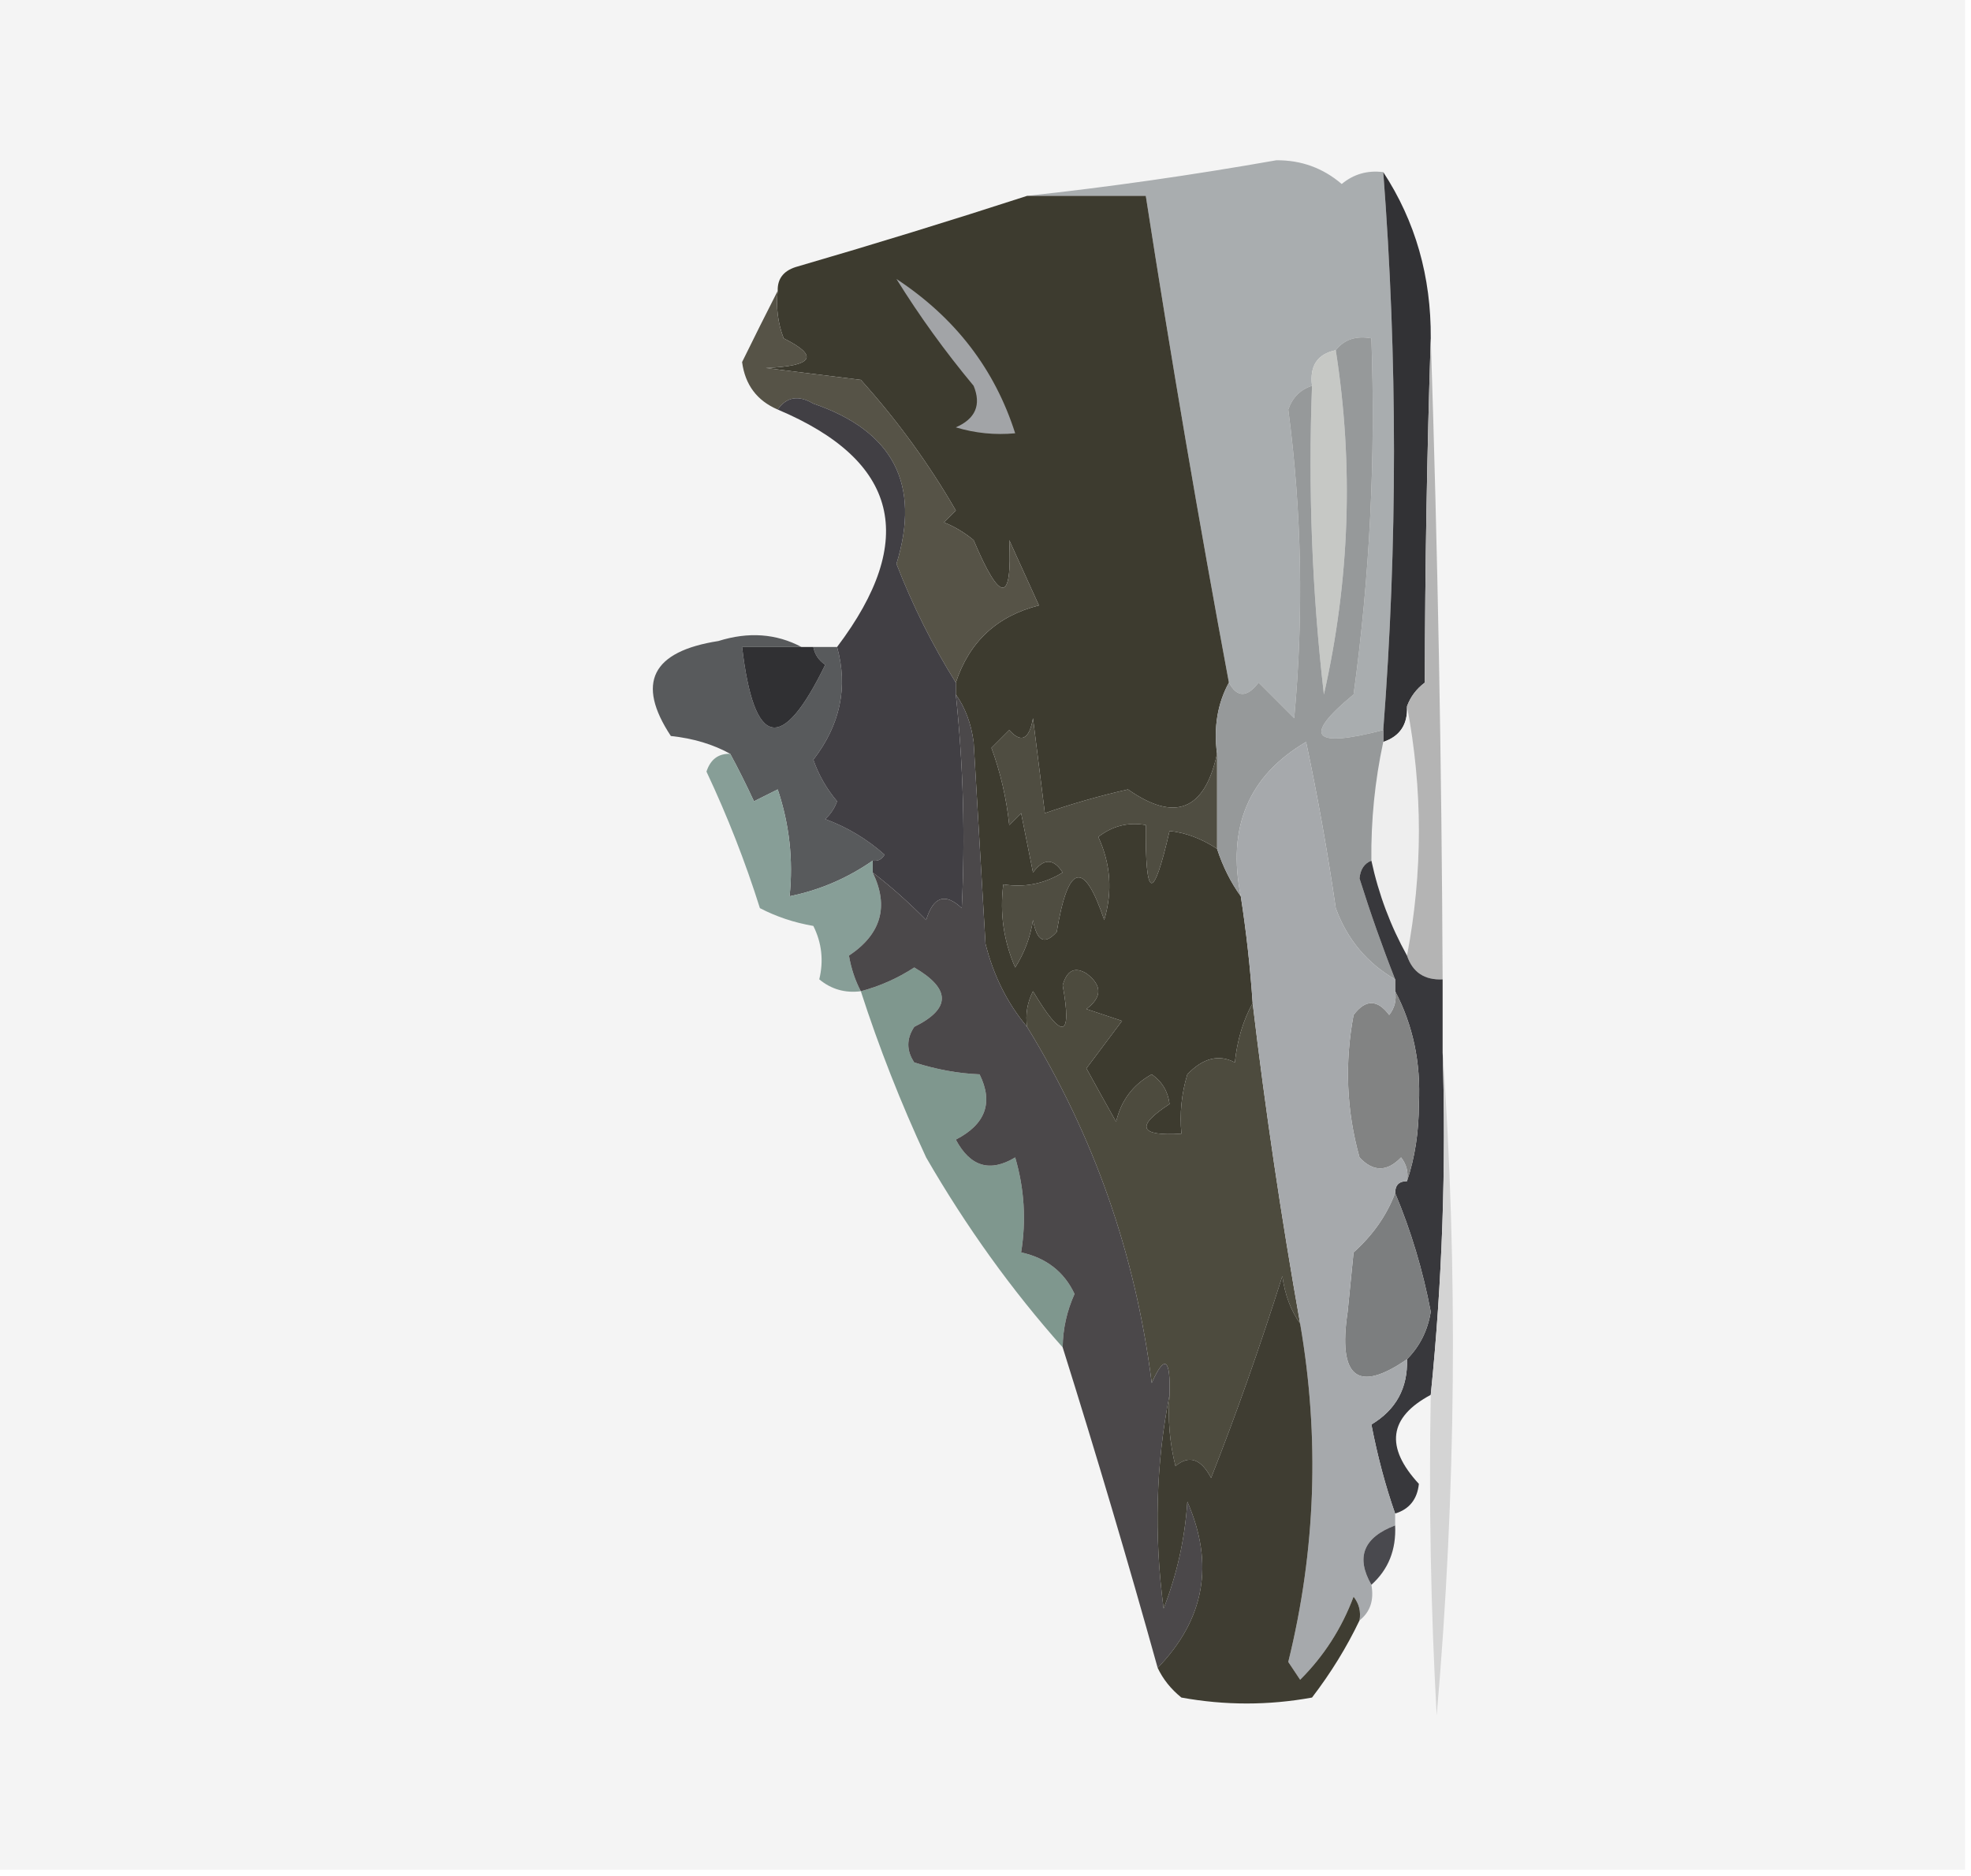 <?xml version="1.0" encoding="UTF-8"?>
<!DOCTYPE svg PUBLIC "-//W3C//DTD SVG 1.1//EN" "http://www.w3.org/Graphics/SVG/1.1/DTD/svg11.dtd">
<svg xmlns="http://www.w3.org/2000/svg" version="1.1" width="166px" height="158px" style="shape-rendering:geometricPrecision; text-rendering:geometricPrecision; image-rendering:optimizeQuality; fill-rule:evenodd; clip-rule:evenodd" xmlns:xlink="http://www.w3.org/1999/xlink">
<g><path style="opacity:1" fill="#f4f4f4" d="M -0.5,-0.5 C 54.833,-0.5 110.167,-0.5 165.5,-0.5C 165.5,52.167 165.5,104.833 165.5,157.5C 110.167,157.5 54.833,157.5 -0.5,157.5C -0.5,104.833 -0.5,52.167 -0.5,-0.5 Z"/></g>
<g><path style="opacity:1" fill="#a9adaf" d="M 116.5,14.5 C 117.705,30.198 117.705,45.864 116.5,61.5C 110.52,63.054 109.687,62.054 114,58.5C 115.365,48.557 115.865,38.557 115.5,28.5C 114.209,28.263 113.209,28.596 112.5,29.5C 110.952,29.821 110.285,30.821 110.5,32.5C 109.522,32.811 108.855,33.478 108.5,34.5C 109.637,43.118 109.804,51.785 109,60.5C 108,59.5 107,58.5 106,57.5C 105.023,58.774 104.189,58.774 103.5,57.5C 100.965,43.887 98.632,30.221 96.5,16.5C 93.167,16.5 89.833,16.5 86.5,16.5C 93.389,15.755 100.389,14.755 107.5,13.5C 109.593,13.486 111.426,14.152 113,15.5C 114.011,14.663 115.178,14.33 116.5,14.5 Z"/></g>
<g><path style="opacity:1" fill="#c6c8c5" d="M 112.5,29.5 C 114.014,39.195 113.681,48.862 111.5,58.5C 110.502,49.859 110.169,41.192 110.5,32.5C 110.285,30.821 110.952,29.821 112.5,29.5 Z"/></g>
<g><path style="opacity:1" fill="#323235" d="M 116.5,14.5 C 119.204,18.63 120.538,23.297 120.5,28.5C 120.185,38.085 120.019,47.752 120,57.5C 119.283,58.044 118.783,58.711 118.5,59.5C 118.573,61.027 117.906,62.027 116.5,62.5C 116.5,62.167 116.5,61.833 116.5,61.5C 117.705,45.864 117.705,30.198 116.5,14.5 Z"/></g>
<g><path style="opacity:1" fill="#3d3b2f" d="M 86.5,16.5 C 89.833,16.5 93.167,16.5 96.5,16.5C 98.632,30.221 100.965,43.887 103.5,57.5C 102.539,59.265 102.205,61.265 102.5,63.5C 101.456,68.274 98.956,69.274 95,66.5C 92.6,67.044 90.267,67.711 88,68.5C 87.667,65.833 87.333,63.167 87,60.5C 86.683,62.301 86.016,62.634 85,61.5C 84.5,62 84,62.5 83.5,63C 84.264,65.069 84.764,67.236 85,69.5C 85.333,69.167 85.667,68.833 86,68.5C 86.333,70.167 86.667,71.833 87,73.5C 87.893,72.289 88.726,72.289 89.5,73.5C 87.955,74.452 86.288,74.785 84.5,74.5C 84.192,76.924 84.526,79.257 85.5,81.5C 86.281,80.271 86.781,78.938 87,77.5C 87.317,79.301 87.984,79.634 89,78.5C 89.952,72.737 91.286,72.403 93,77.5C 93.711,75.101 93.544,72.768 92.5,70.5C 93.689,69.571 95.022,69.238 96.5,69.5C 96.453,75.853 97.119,76.02 98.5,70C 99.865,70.143 101.198,70.643 102.5,71.5C 102.989,72.995 103.655,74.329 104.5,75.5C 104.963,78.482 105.296,81.482 105.5,84.5C 104.698,85.952 104.198,87.618 104,89.5C 102.657,88.787 101.324,89.12 100,90.5C 99.507,92.134 99.34,93.801 99.5,95.5C 95.944,95.725 95.611,94.892 98.5,93C 98.37,91.941 97.87,91.108 97,90.5C 95.415,91.376 94.415,92.709 94,94.5C 93.15,92.99 92.317,91.49 91.5,90C 92.506,88.662 93.506,87.329 94.5,86C 93.5,85.667 92.5,85.333 91.5,85C 92.833,84 92.833,83 91.5,82C 90.516,81.409 89.85,81.743 89.5,83C 90.312,87.488 89.478,87.655 87,83.5C 86.517,84.448 86.35,85.448 86.5,86.5C 84.837,84.507 83.67,82.174 83,79.5C 82.667,73.833 82.333,68.167 82,62.5C 81.79,60.942 81.29,59.608 80.5,58.5C 80.5,58.167 80.5,57.833 80.5,57.5C 81.641,54.052 83.975,51.886 87.5,51C 86.671,49.184 85.837,47.351 85,45.5C 85.257,50.842 84.257,50.842 82,45.5C 81.25,44.874 80.416,44.374 79.5,44C 79.833,43.667 80.167,43.333 80.5,43C 78.22,39.053 75.553,35.387 72.5,32C 69.833,31.667 67.167,31.333 64.5,31C 68.511,30.834 69.011,30 66,28.5C 65.51,27.207 65.343,25.873 65.5,24.5C 65.47,23.503 65.97,22.836 67,22.5C 73.564,20.589 80.064,18.589 86.5,16.5 Z"/></g>
<g><path style="opacity:1" fill="#a2a4a7" d="M 75.5,23.5 C 80.441,26.753 83.775,31.086 85.5,36.5C 83.801,36.66 82.134,36.493 80.5,36C 82.158,35.275 82.658,34.108 82,32.5C 79.59,29.603 77.423,26.603 75.5,23.5 Z"/></g>
<g><path style="opacity:1" fill="#565347" d="M 65.5,24.5 C 65.343,25.873 65.51,27.207 66,28.5C 69.011,30 68.511,30.834 64.5,31C 67.167,31.333 69.833,31.667 72.5,32C 75.553,35.387 78.22,39.053 80.5,43C 80.167,43.333 79.833,43.667 79.5,44C 80.416,44.374 81.25,44.874 82,45.5C 84.257,50.842 85.257,50.842 85,45.5C 85.837,47.351 86.671,49.184 87.5,51C 83.975,51.886 81.641,54.052 80.5,57.5C 78.54,54.368 76.873,51.035 75.5,47.5C 77.569,40.805 75.235,36.305 68.5,34C 67.251,33.26 66.251,33.426 65.5,34.5C 63.754,33.751 62.754,32.417 62.5,30.5C 63.512,28.437 64.512,26.437 65.5,24.5 Z"/></g>
<g><path style="opacity:1" fill="#585a5c" d="M 67.5,54.5 C 65.833,54.5 64.167,54.5 62.5,54.5C 63.507,63.02 65.84,63.52 69.5,56C 68.944,55.617 68.611,55.117 68.5,54.5C 69.167,54.5 69.833,54.5 70.5,54.5C 71.437,57.893 70.77,61.059 68.5,64C 68.95,65.285 69.617,66.452 70.5,67.5C 70.291,68.086 69.957,68.586 69.5,69C 71.359,69.684 73.026,70.684 74.5,72C 74.272,72.399 73.938,72.565 73.5,72.5C 71.355,73.989 69.022,74.989 66.5,75.5C 66.817,72.428 66.484,69.428 65.5,66.5C 64.833,66.833 64.167,67.167 63.5,67.5C 62.828,66.051 62.161,64.718 61.5,63.5C 60.048,62.698 58.382,62.198 56.5,62C 53.56,57.541 54.893,54.874 60.5,54C 63.038,53.204 65.372,53.371 67.5,54.5 Z"/></g>
<g><path style="opacity:1" fill="#303033" d="M 67.5,54.5 C 67.833,54.5 68.167,54.5 68.5,54.5C 68.611,55.117 68.944,55.617 69.5,56C 65.84,63.52 63.507,63.02 62.5,54.5C 64.167,54.5 65.833,54.5 67.5,54.5 Z"/></g>
<g><path style="opacity:1" fill="#413f44" d="M 65.5,34.5 C 66.251,33.426 67.251,33.26 68.5,34C 75.235,36.305 77.569,40.805 75.5,47.5C 76.873,51.035 78.54,54.368 80.5,57.5C 80.5,57.833 80.5,58.167 80.5,58.5C 81.134,64.496 81.3,70.496 81,76.5C 79.605,75.185 78.605,75.519 78,77.5C 76.531,76.011 75.031,74.677 73.5,73.5C 73.5,73.167 73.5,72.833 73.5,72.5C 73.938,72.565 74.272,72.399 74.5,72C 73.026,70.684 71.359,69.684 69.5,69C 69.957,68.586 70.291,68.086 70.5,67.5C 69.617,66.452 68.95,65.285 68.5,64C 70.77,61.059 71.437,57.893 70.5,54.5C 77.338,45.455 75.671,38.788 65.5,34.5 Z"/></g>
<g><path style="opacity:1" fill="#eeeeee" d="M 118.5,59.5 C 119.833,66.5 119.833,73.5 118.5,80.5C 117.108,77.993 116.108,75.327 115.5,72.5C 115.46,69.119 115.793,65.786 116.5,62.5C 117.906,62.027 118.573,61.027 118.5,59.5 Z"/></g>
<g><path style="opacity:1" fill="#96999a" d="M 116.5,61.5 C 116.5,61.833 116.5,62.167 116.5,62.5C 115.793,65.786 115.46,69.119 115.5,72.5C 114.903,72.735 114.57,73.235 114.5,74C 115.409,76.895 116.409,79.728 117.5,82.5C 115.125,81.123 113.459,79.123 112.5,76.5C 111.816,71.792 110.982,67.126 110,62.5C 105.164,65.34 103.331,69.673 104.5,75.5C 103.655,74.329 102.989,72.995 102.5,71.5C 102.5,68.833 102.5,66.167 102.5,63.5C 102.205,61.265 102.539,59.265 103.5,57.5C 104.189,58.774 105.023,58.774 106,57.5C 107,58.5 108,59.5 109,60.5C 109.804,51.785 109.637,43.118 108.5,34.5C 108.855,33.478 109.522,32.811 110.5,32.5C 110.169,41.192 110.502,49.859 111.5,58.5C 113.681,48.862 114.014,39.195 112.5,29.5C 113.209,28.596 114.209,28.263 115.5,28.5C 115.865,38.557 115.365,48.557 114,58.5C 109.687,62.054 110.52,63.054 116.5,61.5 Z"/></g>
<g><path style="opacity:1" fill="#879e97" d="M 61.5,63.5 C 62.161,64.718 62.828,66.051 63.5,67.5C 64.167,67.167 64.833,66.833 65.5,66.5C 66.484,69.428 66.817,72.428 66.5,75.5C 69.022,74.989 71.355,73.989 73.5,72.5C 73.5,72.833 73.5,73.167 73.5,73.5C 74.885,76.351 74.219,78.684 71.5,80.5C 71.685,81.584 72.018,82.584 72.5,83.5C 71.178,83.67 70.011,83.337 69,82.5C 69.379,80.925 69.212,79.425 68.5,78C 66.899,77.727 65.399,77.227 64,76.5C 62.775,72.605 61.275,68.772 59.5,65C 59.836,63.97 60.503,63.47 61.5,63.5 Z"/></g>
<g><path style="opacity:1" fill="#4f4d41" d="M 102.5,63.5 C 102.5,66.167 102.5,68.833 102.5,71.5C 101.198,70.643 99.865,70.143 98.5,70C 97.119,76.02 96.453,75.853 96.5,69.5C 95.022,69.238 93.689,69.571 92.5,70.5C 93.544,72.768 93.711,75.101 93,77.5C 91.286,72.403 89.952,72.737 89,78.5C 87.984,79.634 87.317,79.301 87,77.5C 86.781,78.938 86.281,80.271 85.5,81.5C 84.526,79.257 84.192,76.924 84.5,74.5C 86.288,74.785 87.955,74.452 89.5,73.5C 88.726,72.289 87.893,72.289 87,73.5C 86.667,71.833 86.333,70.167 86,68.5C 85.667,68.833 85.333,69.167 85,69.5C 84.764,67.236 84.264,65.069 83.5,63C 84,62.5 84.5,62 85,61.5C 86.016,62.634 86.683,62.301 87,60.5C 87.333,63.167 87.667,65.833 88,68.5C 90.267,67.711 92.6,67.044 95,66.5C 98.956,69.274 101.456,68.274 102.5,63.5 Z"/></g>
<g><path style="opacity:1" fill="#b4b4b4" d="M 120.5,28.5 C 121.087,46.355 121.42,64.355 121.5,82.5C 119.973,82.573 118.973,81.906 118.5,80.5C 119.833,73.5 119.833,66.5 118.5,59.5C 118.783,58.711 119.283,58.044 120,57.5C 120.019,47.752 120.185,38.085 120.5,28.5 Z"/></g>
<g><path style="opacity:1" fill="#38383c" d="M 115.5,72.5 C 116.108,75.327 117.108,77.993 118.5,80.5C 118.973,81.906 119.973,82.573 121.5,82.5C 121.5,84.5 121.5,86.5 121.5,88.5C 121.806,98.25 121.473,107.916 120.5,117.5C 116.965,119.39 116.631,121.89 119.5,125C 119.361,126.301 118.695,127.134 117.5,127.5C 116.683,125.169 116.016,122.669 115.5,120C 117.576,118.756 118.576,116.923 118.5,114.5C 119.582,113.406 120.248,112.073 120.5,110.5C 119.837,107.019 118.837,103.686 117.5,100.5C 117.5,99.833 117.833,99.5 118.5,99.5C 119.163,97.527 119.496,95.361 119.5,93C 119.672,89.523 119.006,86.356 117.5,83.5C 117.5,83.167 117.5,82.833 117.5,82.5C 116.409,79.728 115.409,76.895 114.5,74C 114.57,73.235 114.903,72.735 115.5,72.5 Z"/></g>
<g><path style="opacity:1" fill="#828383" d="M 117.5,83.5 C 119.006,86.356 119.672,89.523 119.5,93C 119.496,95.361 119.163,97.527 118.5,99.5C 118.631,98.761 118.464,98.094 118,97.5C 116.817,98.731 115.651,98.731 114.5,97.5C 113.4,93.558 113.233,89.558 114,85.5C 115,84.167 116,84.167 117,85.5C 117.464,84.906 117.631,84.239 117.5,83.5 Z"/></g>
<g><path style="opacity:1" fill="#7f978e" d="M 89.5,113.5 C 85.207,108.674 81.373,103.341 78,97.5C 75.865,92.905 74.032,88.239 72.5,83.5C 74.094,83.081 75.594,82.414 77,81.5C 80.096,83.306 80.096,84.972 77,86.5C 76.333,87.5 76.333,88.5 77,89.5C 78.889,90.097 80.722,90.431 82.5,90.5C 83.677,92.874 83.01,94.707 80.5,96C 81.712,98.282 83.378,98.782 85.5,97.5C 86.272,100.135 86.438,102.801 86,105.5C 88.123,105.966 89.623,107.133 90.5,109C 89.852,110.44 89.519,111.94 89.5,113.5 Z"/></g>
<g><path style="opacity:1" fill="#4d4b3e" d="M 105.5,84.5 C 106.569,93.519 107.903,102.519 109.5,111.5C 108.71,110.391 108.21,109.058 108,107.5C 106.086,113.546 104.086,119.213 102,124.5C 101.147,122.875 100.147,122.542 99,123.5C 98.504,121.527 98.338,119.527 98.5,117.5C 98.588,114.402 98.088,114.068 97,116.5C 95.634,105.677 92.134,95.677 86.5,86.5C 86.35,85.448 86.517,84.448 87,83.5C 89.478,87.655 90.312,87.488 89.5,83C 89.85,81.743 90.516,81.409 91.5,82C 92.833,83 92.833,84 91.5,85C 92.5,85.333 93.5,85.667 94.5,86C 93.506,87.329 92.506,88.662 91.5,90C 92.317,91.49 93.15,92.99 94,94.5C 94.415,92.709 95.415,91.376 97,90.5C 97.87,91.108 98.37,91.941 98.5,93C 95.611,94.892 95.944,95.725 99.5,95.5C 99.34,93.801 99.507,92.134 100,90.5C 101.324,89.12 102.657,88.787 104,89.5C 104.198,87.618 104.698,85.952 105.5,84.5 Z"/></g>
<g><path style="opacity:1" fill="#4b484a" d="M 80.5,58.5 C 81.29,59.608 81.79,60.942 82,62.5C 82.333,68.167 82.667,73.833 83,79.5C 83.67,82.174 84.837,84.507 86.5,86.5C 92.134,95.677 95.634,105.677 97,116.5C 98.088,114.068 98.588,114.402 98.5,117.5C 97.347,123.319 97.181,129.319 98,135.5C 99.127,132.623 99.793,129.623 100,126.5C 102.293,131.741 101.46,136.407 97.5,140.5C 95.007,131.542 92.34,122.542 89.5,113.5C 89.519,111.94 89.852,110.44 90.5,109C 89.623,107.133 88.123,105.966 86,105.5C 86.438,102.801 86.272,100.135 85.5,97.5C 83.378,98.782 81.712,98.282 80.5,96C 83.01,94.707 83.677,92.874 82.5,90.5C 80.722,90.431 78.889,90.097 77,89.5C 76.333,88.5 76.333,87.5 77,86.5C 80.096,84.972 80.096,83.306 77,81.5C 75.594,82.414 74.094,83.081 72.5,83.5C 72.018,82.584 71.685,81.584 71.5,80.5C 74.219,78.684 74.885,76.351 73.5,73.5C 75.031,74.677 76.531,76.011 78,77.5C 78.605,75.519 79.605,75.185 81,76.5C 81.3,70.496 81.134,64.496 80.5,58.5 Z"/></g>
<g><path style="opacity:1" fill="#7c7e7f" d="M 117.5,100.5 C 118.837,103.686 119.837,107.019 120.5,110.5C 120.248,112.073 119.582,113.406 118.5,114.5C 114.337,117.38 112.67,116.046 113.5,110.5C 113.667,108.833 113.833,107.167 114,105.5C 115.626,104.045 116.792,102.378 117.5,100.5 Z"/></g>
<g><path style="opacity:1" fill="#a6a9ac" d="M 117.5,82.5 C 117.5,82.833 117.5,83.167 117.5,83.5C 117.631,84.239 117.464,84.906 117,85.5C 116,84.167 115,84.167 114,85.5C 113.233,89.558 113.4,93.558 114.5,97.5C 115.651,98.731 116.817,98.731 118,97.5C 118.464,98.094 118.631,98.761 118.5,99.5C 117.833,99.5 117.5,99.833 117.5,100.5C 116.792,102.378 115.626,104.045 114,105.5C 113.833,107.167 113.667,108.833 113.5,110.5C 112.67,116.046 114.337,117.38 118.5,114.5C 118.576,116.923 117.576,118.756 115.5,120C 116.016,122.669 116.683,125.169 117.5,127.5C 117.5,127.833 117.5,128.167 117.5,128.5C 114.834,129.509 114.167,131.176 115.5,133.5C 115.737,134.791 115.404,135.791 114.5,136.5C 114.631,135.761 114.464,135.094 114,134.5C 112.999,137.173 111.499,139.507 109.5,141.5C 109.167,141 108.833,140.5 108.5,140C 110.821,130.59 111.154,121.09 109.5,111.5C 107.903,102.519 106.569,93.519 105.5,84.5C 105.296,81.482 104.963,78.482 104.5,75.5C 103.331,69.673 105.164,65.34 110,62.5C 110.982,67.126 111.816,71.792 112.5,76.5C 113.459,79.123 115.125,81.123 117.5,82.5 Z"/></g>
<g><path style="opacity:1" fill="#3f3d32" d="M 109.5,111.5 C 111.154,121.09 110.821,130.59 108.5,140C 108.833,140.5 109.167,141 109.5,141.5C 111.499,139.507 112.999,137.173 114,134.5C 114.464,135.094 114.631,135.761 114.5,136.5C 113.419,138.764 112.085,140.931 110.5,143C 106.833,143.667 103.167,143.667 99.5,143C 98.62,142.292 97.953,141.458 97.5,140.5C 101.46,136.407 102.293,131.741 100,126.5C 99.793,129.623 99.127,132.623 98,135.5C 97.181,129.319 97.347,123.319 98.5,117.5C 98.338,119.527 98.504,121.527 99,123.5C 100.147,122.542 101.147,122.875 102,124.5C 104.086,119.213 106.086,113.546 108,107.5C 108.21,109.058 108.71,110.391 109.5,111.5 Z"/></g>
<g><path style="opacity:1" fill="#d4d4d4" d="M 121.5,88.5 C 122.804,107.018 122.638,125.685 121,144.5C 120.5,135.506 120.334,126.506 120.5,117.5C 121.473,107.916 121.806,98.25 121.5,88.5 Z"/></g>
<g><path style="opacity:1" fill="#49494e" d="M 117.5,128.5 C 117.598,130.553 116.931,132.22 115.5,133.5C 114.167,131.176 114.834,129.509 117.5,128.5 Z"/></g>
</svg>
